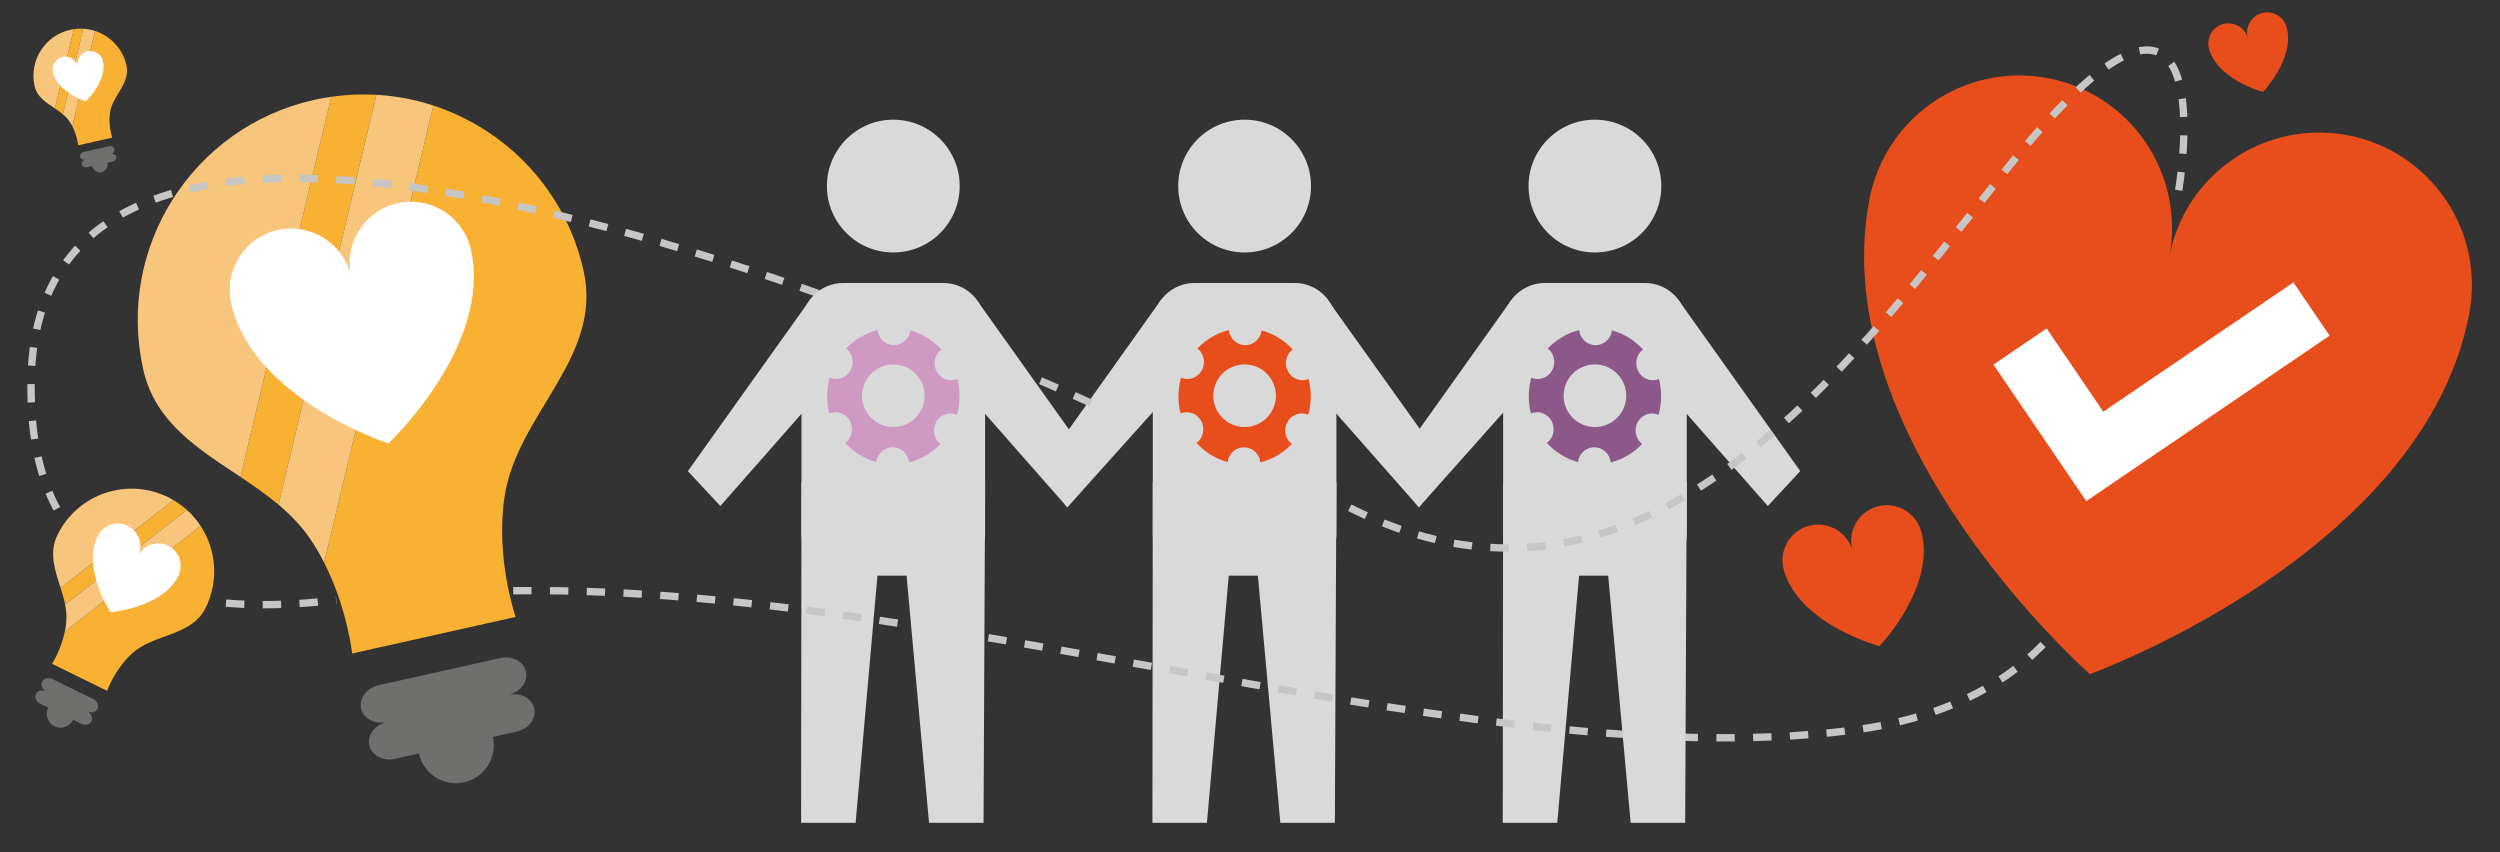 <?xml version="1.0" encoding="utf-8"?>
<!-- Generator: Adobe Illustrator 15.0.0, SVG Export Plug-In . SVG Version: 6.00 Build 0)  -->
<!DOCTYPE svg PUBLIC "-//W3C//DTD SVG 1.1//EN" "http://www.w3.org/Graphics/SVG/1.1/DTD/svg11.dtd">
<svg version="1.1" id="Layer_1" xmlns="http://www.w3.org/2000/svg" xmlns:xlink="http://www.w3.org/1999/xlink" x="0px" y="0px"
	 width="679.667px" height="231.667px" viewBox="0 0 679.667 231.667" enable-background="new 0 0 679.667 231.667"
	 xml:space="preserve">
<rect x="0" y="0" width="679.667" height="231.667" fill="#333333" stroke="none"/>
<polygon fill="#D9D9D9" points="423.367,223.685 408.545,223.685 408.646,131.078 431.271,134.172 "/>
<polygon fill="#D9D9D9" points="232.618,223.685 217.797,223.685 217.896,131.078 240.521,134.172 "/>
<polygon fill="#D9D9D9" points="328.126,223.685 313.305,223.685 313.404,131.078 336.029,134.172 "/>
<polygon fill="#D9D9D9" points="362.904,223.685 348.082,223.685 340.178,136.74 363.328,131.078 "/>
<path fill="none" stroke="#C6C6C5" stroke-width="2" stroke-miterlimit="10" stroke-dasharray="5" d="M568.639,51.729
	c0,0,45.844,133.227-66.037,146.928c-108.596,13.298-263.646-46.744-385.396-37.018"/>
<path fill="#F8B133" d="M90.067,26.308L65.381,129.661c3.555,2.376,7.084,4.813,10.334,7.548l26.618-111.438
	C98.299,25.54,94.195,25.709,90.067,26.308z"/>
<path fill="#6F6F6E" d="M138.252,188.897c3.227-0.722,5.362-3.561,4.746-6.312c-0.614-2.75-3.754-4.411-6.982-3.688L102.91,186.3
	c-3.225,0.721-5.36,3.562-4.746,6.311c0.615,2.751,3.758,4.411,6.982,3.689c-3.225,0.722-5.361,3.561-4.746,6.312
	c0.613,2.748,3.757,4.411,6.983,3.69l6.513-1.458c0.004,0.016,0.002,0.029,0.005,0.045c1.241,5.549,6.745,9.04,12.292,7.801
	c5.547-1.241,9.038-6.745,7.799-12.291c-0.005-0.018-0.01-0.029-0.013-0.044l6.509-1.455c3.228-0.723,5.361-3.565,4.746-6.312
	C144.619,189.835,141.479,188.176,138.252,188.897z"/>
<path fill="#F8B133" d="M137.198,134.854c3.452-22.384,26.739-37.641,21.464-61.232c-4.898-21.906-20.953-38.423-40.845-44.931
	L88.132,152.979c6.299,12.387,7.601,24.683,7.601,24.683l22.225-4.969l22.223-4.97C140.18,167.724,134.604,151.693,137.198,134.854z
	"/>
<path fill="#F7C57C" d="M85.412,27.145c-33.066,7.393-53.873,40.188-46.48,73.25c3.251,14.541,14.971,21.597,26.449,29.267
	L90.067,26.308C88.517,26.532,86.965,26.797,85.412,27.145z"/>
<path fill="#F7C57C" d="M102.333,25.771L75.715,137.209c3.281,2.761,6.277,5.824,8.717,9.444c1.395,2.07,2.619,4.199,3.7,6.326
	l29.686-124.289C112.856,27.068,107.658,26.076,102.333,25.771z"/>
<path fill="#F8B133" d="M20.071,7.924L14.923,29.48c0.742,0.496,1.478,1.005,2.156,1.576l5.552-23.246
	C21.789,7.762,20.933,7.799,20.071,7.924z"/>
<path fill="#F8B133" d="M29.908,30.563c0.721-4.671,5.58-7.854,4.479-12.775c-1.021-4.571-4.375-8.006-8.525-9.365l-6.192,25.925
	c1.313,2.583,1.587,5.148,1.587,5.148l4.637-1.038l4.639-1.037C30.531,37.421,29.367,34.077,29.908,30.563z"/>
<path fill="#F7C57C" d="M19.104,8.09c-6.9,1.542-11.242,8.386-9.699,15.283c0.678,3.034,3.124,4.507,5.519,6.107l5.148-21.557
	C19.749,7.971,19.427,8.018,19.104,8.09z"/>
<path fill="#F7C57C" d="M22.631,7.811l-5.552,23.246c0.685,0.576,1.311,1.215,1.819,1.97c0.292,0.433,0.544,0.877,0.771,1.322
	l6.192-25.925C24.826,8.084,23.743,7.874,22.631,7.811z"/>
<path fill="#FFFFFF" d="M128.039,67.895c-2.012-9-10.939-14.662-19.939-12.649c-9.002,2.012-14.668,10.939-12.655,19.939
	c-2.013-9-10.942-14.664-19.94-12.651c-9.002,2.014-14.668,10.939-12.654,19.939c5.835,26.099,42.738,38.081,42.738,38.081
	S133.876,93.995,128.039,67.895z"/>
<path fill="#E84E1B" d="M671.298,85.304c4.285-22.516-10.493-44.239-33.006-48.524c-22.517-4.289-44.247,10.481-48.532,32.997
	c4.285-22.516-10.492-44.237-33.008-48.526c-22.512-4.285-44.242,10.485-48.529,33.001C495.791,119.537,568.15,183.27,568.15,183.27
	S658.864,150.591,671.298,85.304z"/>
<polygon fill="#FFFFFF" points="623.503,76.774 571.822,111.922 556.42,89.287 541.947,99.124 557.354,121.77 567.193,136.235 
	633.35,91.246 "/>
<circle fill="#D9D9D9" cx="338.368" cy="50.586" r="18.048"/>
<g>
	<path fill="#D9D9D9" d="M363.328,145.162c0,6.236-5.103,11.339-11.338,11.339h-27.247c-6.236,0-11.338-5.103-11.338-11.339v-56.89
		c0-6.236,5.103-11.338,11.338-11.338h27.247c6.236,0,11.338,5.103,11.338,11.338V145.162z"/>
</g>
<polygon fill="#D9D9D9" points="290.166,137.917 282.516,128.078 315.713,81.433 333.761,89.352 "/>
<polygon fill="#D9D9D9" points="385.744,137.901 394.194,128.078 361.479,82.261 342.949,89.352 "/>
<circle fill="#D9D9D9" cx="242.86" cy="50.586" r="18.048"/>
<polygon fill="#D9D9D9" points="267.396,223.685 252.574,223.685 244.67,136.74 267.82,131.078 "/>
<polygon fill="#D9D9D9" points="195.834,137.565 187.008,128.078 219.958,81.875 238.253,89.352 "/>
<circle fill="#D9D9D9" cx="433.608" cy="50.586" r="18.048"/>
<g>
	<path fill="#D9D9D9" d="M458.568,145.162c0,6.236-5.103,11.339-11.338,11.339h-27.246c-6.236,0-11.338-5.103-11.338-11.339v-56.89
		c0-6.236,5.103-11.338,11.338-11.338h27.246c6.236,0,11.338,5.103,11.338,11.338V145.162z"/>
</g>
<polygon fill="#D9D9D9" points="385.744,137.901 377.756,128.078 410.791,81.698 429.002,89.352 "/>
<polygon fill="#D9D9D9" points="480.609,137.565 489.436,128.078 456.416,81.698 438.189,89.352 "/>
<g>
	<g>
		<path fill="#E84E1B" d="M355.77,103.031c-1.611,0.663-3.518,0.335-4.83-0.999c-1.764-1.797-1.786-4.729-0.041-6.549
			c0.17-0.179,0.352-0.33,0.541-0.474c-2.262-2.464-5.166-4.29-8.445-5.188c-0.123,0.96-0.539,1.889-1.248,2.634
			c-0.873,0.906-2.02,1.368-3.17,1.374c-0.865,0.006-1.729-0.241-2.481-0.744c-0.249-0.17-0.489-0.362-0.708-0.587
			c-0.111-0.114-0.215-0.229-0.312-0.35c-0.564-0.709-0.896-1.552-0.996-2.415c-3.293,0.827-6.234,2.594-8.537,5.007
			c0.148,0.115,0.294,0.24,0.43,0.378c1.768,1.796,1.786,4.726,0.04,6.544c-1.329,1.395-3.302,1.728-4.948,1.013
			c-0.441,1.604-0.682,3.296-0.682,5.045c0,1.621,0.202,3.189,0.584,4.687c1.609-0.663,3.516-0.33,4.828,1.002
			c1.767,1.796,1.787,4.729,0.042,6.549c-0.17,0.178-0.353,0.331-0.54,0.475c2.262,2.464,5.17,4.291,8.449,5.187
			c0.126-0.96,0.54-1.89,1.252-2.632c1.742-1.82,4.592-1.84,6.358-0.042c0.758,0.771,1.192,1.749,1.306,2.759
			c3.291-0.827,6.23-2.592,8.531-5.003c-0.15-0.116-0.293-0.239-0.428-0.377c-1.77-1.797-1.786-4.728-0.041-6.547
			c1.328-1.393,3.303-1.728,4.949-1.013c0.439-1.604,0.68-3.295,0.68-5.044C356.352,106.1,356.15,104.53,355.77,103.031z
			 M338.367,116.099c-4.702,0-8.512-3.812-8.512-8.512c0-4.703,3.81-8.513,8.512-8.513c4.699,0,8.511,3.81,8.511,8.513
			C346.878,112.287,343.066,116.099,338.367,116.099z"/>
	</g>
</g>
<g>
	<g>
		<path fill="#8C5889" d="M451.011,103.031c-1.612,0.663-3.519,0.335-4.831-0.999c-1.764-1.797-1.785-4.729-0.041-6.549
			c0.17-0.179,0.352-0.33,0.542-0.474c-2.262-2.464-5.167-4.29-8.446-5.188c-0.123,0.96-0.539,1.889-1.247,2.634
			c-0.874,0.906-2.019,1.368-3.171,1.374c-0.865,0.006-1.728-0.241-2.48-0.744c-0.249-0.17-0.49-0.362-0.709-0.587
			c-0.111-0.114-0.215-0.229-0.312-0.35c-0.564-0.709-0.896-1.552-0.995-2.415c-3.293,0.827-6.235,2.594-8.537,5.007
			c0.148,0.115,0.294,0.24,0.429,0.378c1.768,1.796,1.787,4.726,0.041,6.544c-1.33,1.395-3.303,1.728-4.947,1.013
			c-0.442,1.604-0.684,3.296-0.684,5.045c0,1.621,0.203,3.189,0.584,4.687c1.61-0.663,3.517-0.33,4.829,1.002
			c1.767,1.796,1.786,4.729,0.042,6.549c-0.17,0.178-0.353,0.331-0.541,0.475c2.262,2.464,5.17,4.291,8.449,5.187
			c0.127-0.96,0.541-1.89,1.252-2.632c1.743-1.82,4.593-1.84,6.359-0.042c0.758,0.771,1.191,1.749,1.306,2.759
			c3.291-0.827,6.23-2.592,8.53-5.003c-0.149-0.116-0.293-0.239-0.428-0.377c-1.769-1.797-1.785-4.728-0.041-6.547
			c1.329-1.393,3.303-1.728,4.949-1.013c0.439-1.604,0.681-3.295,0.681-5.044C451.593,106.1,451.391,104.53,451.011,103.031z
			 M433.607,116.099c-4.701,0-8.512-3.812-8.512-8.512c0-4.703,3.811-8.513,8.512-8.513c4.699,0,8.512,3.81,8.512,8.513
			C442.119,112.287,438.307,116.099,433.607,116.099z"/>
	</g>
</g>
<path fill="none" stroke="#C6C6C5" stroke-width="2" stroke-miterlimit="10" stroke-dasharray="5" d="M296.586,109.594
	c0,0-287.509-133.893-288.149-5.26c-0.122,24.503,5.997,67.975,83.007,58.807"/>
<g>
	<path fill="#D9D9D9" d="M267.82,145.162c0,6.236-5.103,11.339-11.338,11.339h-27.247c-6.236,0-11.338-5.103-11.338-11.339v-56.89
		c0-6.236,5.103-11.338,11.338-11.338h27.247c6.236,0,11.338,5.103,11.338,11.338V145.162z"/>
</g>
<polygon fill="#D9D9D9" points="290.166,137.917 298.687,128.078 265.979,82.167 247.441,89.352 "/>
<g>
	<g>
		<path fill="#D099C4" d="M260.262,103.031c-1.611,0.663-3.518,0.335-4.83-0.999c-1.764-1.797-1.786-4.729-0.041-6.549
			c0.17-0.179,0.352-0.33,0.541-0.474c-2.262-2.464-5.166-4.29-8.445-5.188c-0.123,0.96-0.539,1.889-1.248,2.634
			c-0.873,0.906-2.02,1.368-3.17,1.374c-0.865,0.006-1.729-0.241-2.481-0.744c-0.249-0.17-0.489-0.362-0.708-0.587
			c-0.111-0.114-0.215-0.229-0.312-0.35c-0.564-0.709-0.896-1.552-0.996-2.415c-3.293,0.827-6.234,2.594-8.537,5.007
			c0.148,0.115,0.294,0.24,0.43,0.378c1.768,1.796,1.786,4.726,0.04,6.544c-1.329,1.395-3.302,1.728-4.948,1.013
			c-0.441,1.604-0.682,3.296-0.682,5.045c0,1.621,0.202,3.189,0.584,4.687c1.609-0.663,3.516-0.33,4.828,1.002
			c1.767,1.796,1.787,4.729,0.042,6.549c-0.17,0.178-0.353,0.331-0.54,0.475c2.262,2.464,5.17,4.291,8.449,5.187
			c0.126-0.96,0.54-1.89,1.252-2.632c1.742-1.82,4.592-1.84,6.358-0.042c0.758,0.771,1.192,1.749,1.306,2.759
			c3.291-0.827,6.23-2.592,8.531-5.003c-0.15-0.116-0.293-0.239-0.428-0.377c-1.77-1.797-1.786-4.728-0.041-6.547
			c1.328-1.393,3.303-1.728,4.949-1.013c0.439-1.604,0.68-3.295,0.68-5.044C260.844,106.1,260.643,104.53,260.262,103.031z
			 M242.859,116.099c-4.702,0-8.512-3.812-8.512-8.512c0-4.703,3.81-8.513,8.512-8.513c4.699,0,8.511,3.81,8.511,8.513
			C251.37,112.287,247.559,116.099,242.859,116.099z"/>
	</g>
</g>
<path fill="#E84E1B" d="M522.289,144.402c-1.457-5.153-6.818-8.149-11.972-6.692c-5.155,1.457-8.151,6.817-6.694,11.971
	c-1.457-5.153-6.816-8.15-11.971-6.691c-5.154,1.458-8.15,6.816-6.693,11.971c4.227,14.943,26.015,20.7,26.015,20.7
	S526.515,159.348,522.289,144.402z"/>
<path fill="#E84E1B" d="M621.648,7.349c-0.822-2.908-3.848-4.601-6.757-3.777c-2.911,0.822-4.602,3.849-3.778,6.757
	c-0.823-2.908-3.85-4.601-6.76-3.777c-2.908,0.822-4.6,3.849-3.777,6.757c2.385,8.437,14.685,11.685,14.685,11.685
	S624.033,15.785,621.648,7.349z"/>
<path fill="#6F6F6E" d="M23.724,193.417c1.085,0.533,2.345,0.212,2.799-0.715c0.455-0.925-0.062-2.119-1.148-2.652l-11.147-5.463
	c-1.084-0.532-2.344-0.21-2.797,0.715c-0.455,0.927,0.063,2.119,1.148,2.652c-1.085-0.533-2.346-0.213-2.801,0.715
	c-0.453,0.925,0.064,2.119,1.15,2.652l2.193,1.075c-0.002,0.005-0.005,0.01-0.009,0.014c-0.917,1.868-0.144,4.124,1.725,5.04
	c1.868,0.914,4.122,0.143,5.039-1.725c0.002-0.006,0.005-0.011,0.006-0.015l2.191,1.075c1.089,0.531,2.348,0.209,2.802-0.716
	C25.327,195.143,24.809,193.95,23.724,193.417z"/>
<path fill="#F8B133" d="M47.181,135.97l-30.703,23.857c0.471,1.491,0.921,2.995,1.223,4.52l33.105-25.723
	C49.707,137.635,48.497,136.744,47.181,135.97z"/>
<path fill="#F8B133" d="M17.63,171.697c-1.038,4.974-3.473,8.779-3.473,8.779l7.481,3.668l7.481,3.67c0,0,2.079-5.854,6.673-10.066
	c6.11-5.6,16.25-4.624,20.144-12.569c3.616-7.374,2.813-15.764-1.376-22.176L17.63,171.697z"/>
<path fill="#F7C57C" d="M45.663,135.145c-11.133-5.459-24.581-0.858-30.035,10.273c-2.401,4.896-0.671,9.592,0.85,14.409
	l30.703-23.857C46.688,135.681,46.185,135.401,45.663,135.145z"/>
<path fill="#F7C57C" d="M50.806,138.624l-33.105,25.723c0.304,1.539,0.458,3.1,0.326,4.691c-0.076,0.913-0.218,1.802-0.397,2.659
	l36.93-28.694C53.515,141.404,52.257,139.931,50.806,138.624z"/>
<path fill="#6F6F6E" d="M30.129,41.839c0.674-0.149,1.118-0.742,0.99-1.316c-0.129-0.572-0.785-0.92-1.457-0.769l-6.909,1.544
	c-0.673,0.151-1.118,0.744-0.989,1.316c0.128,0.574,0.784,0.92,1.457,0.771c-0.673,0.149-1.119,0.742-0.99,1.316
	c0.127,0.574,0.783,0.921,1.457,0.771l1.359-0.304c0,0.003,0,0.006,0,0.009c0.26,1.158,1.408,1.887,2.564,1.627
	c1.158-0.259,1.887-1.406,1.629-2.563c-0.002-0.003-0.004-0.007-0.004-0.01l1.359-0.304c0.673-0.15,1.117-0.744,0.989-1.317
	C31.457,42.035,30.803,41.689,30.129,41.839z"/>
<path fill="#FFFFFF" d="M27.997,16.593c-0.419-1.879-2.283-3.06-4.16-2.64c-1.879,0.42-3.062,2.281-2.642,4.16
	c-0.42-1.879-2.283-3.06-4.16-2.64s-3.061,2.281-2.641,4.16c1.217,5.445,8.918,7.946,8.918,7.946S29.215,22.037,27.997,16.593z"/>
<path fill="#FFFFFF" d="M48.505,156.534c1.485-3.029,0.233-6.688-2.796-8.176c-3.033-1.485-6.693-0.232-8.178,2.797
	c1.485-3.029,0.231-6.691-2.796-8.175c-3.033-1.487-6.693-0.235-8.178,2.796c-4.309,8.786,3.485,20.654,3.485,20.654
	S44.196,165.321,48.505,156.534z"/>
<polygon fill="#D9D9D9" points="458.145,223.685 443.322,223.685 435.419,136.74 458.568,131.078 "/>
<path fill="none" stroke="#C6C6C5" stroke-width="2" stroke-miterlimit="10" stroke-dasharray="5" d="M592.309,51.729
	c0,0,14.232-82.29-47.303-5.082c-42.412,53.215-99.801,132.776-180.15,90.317"/>
</svg>
